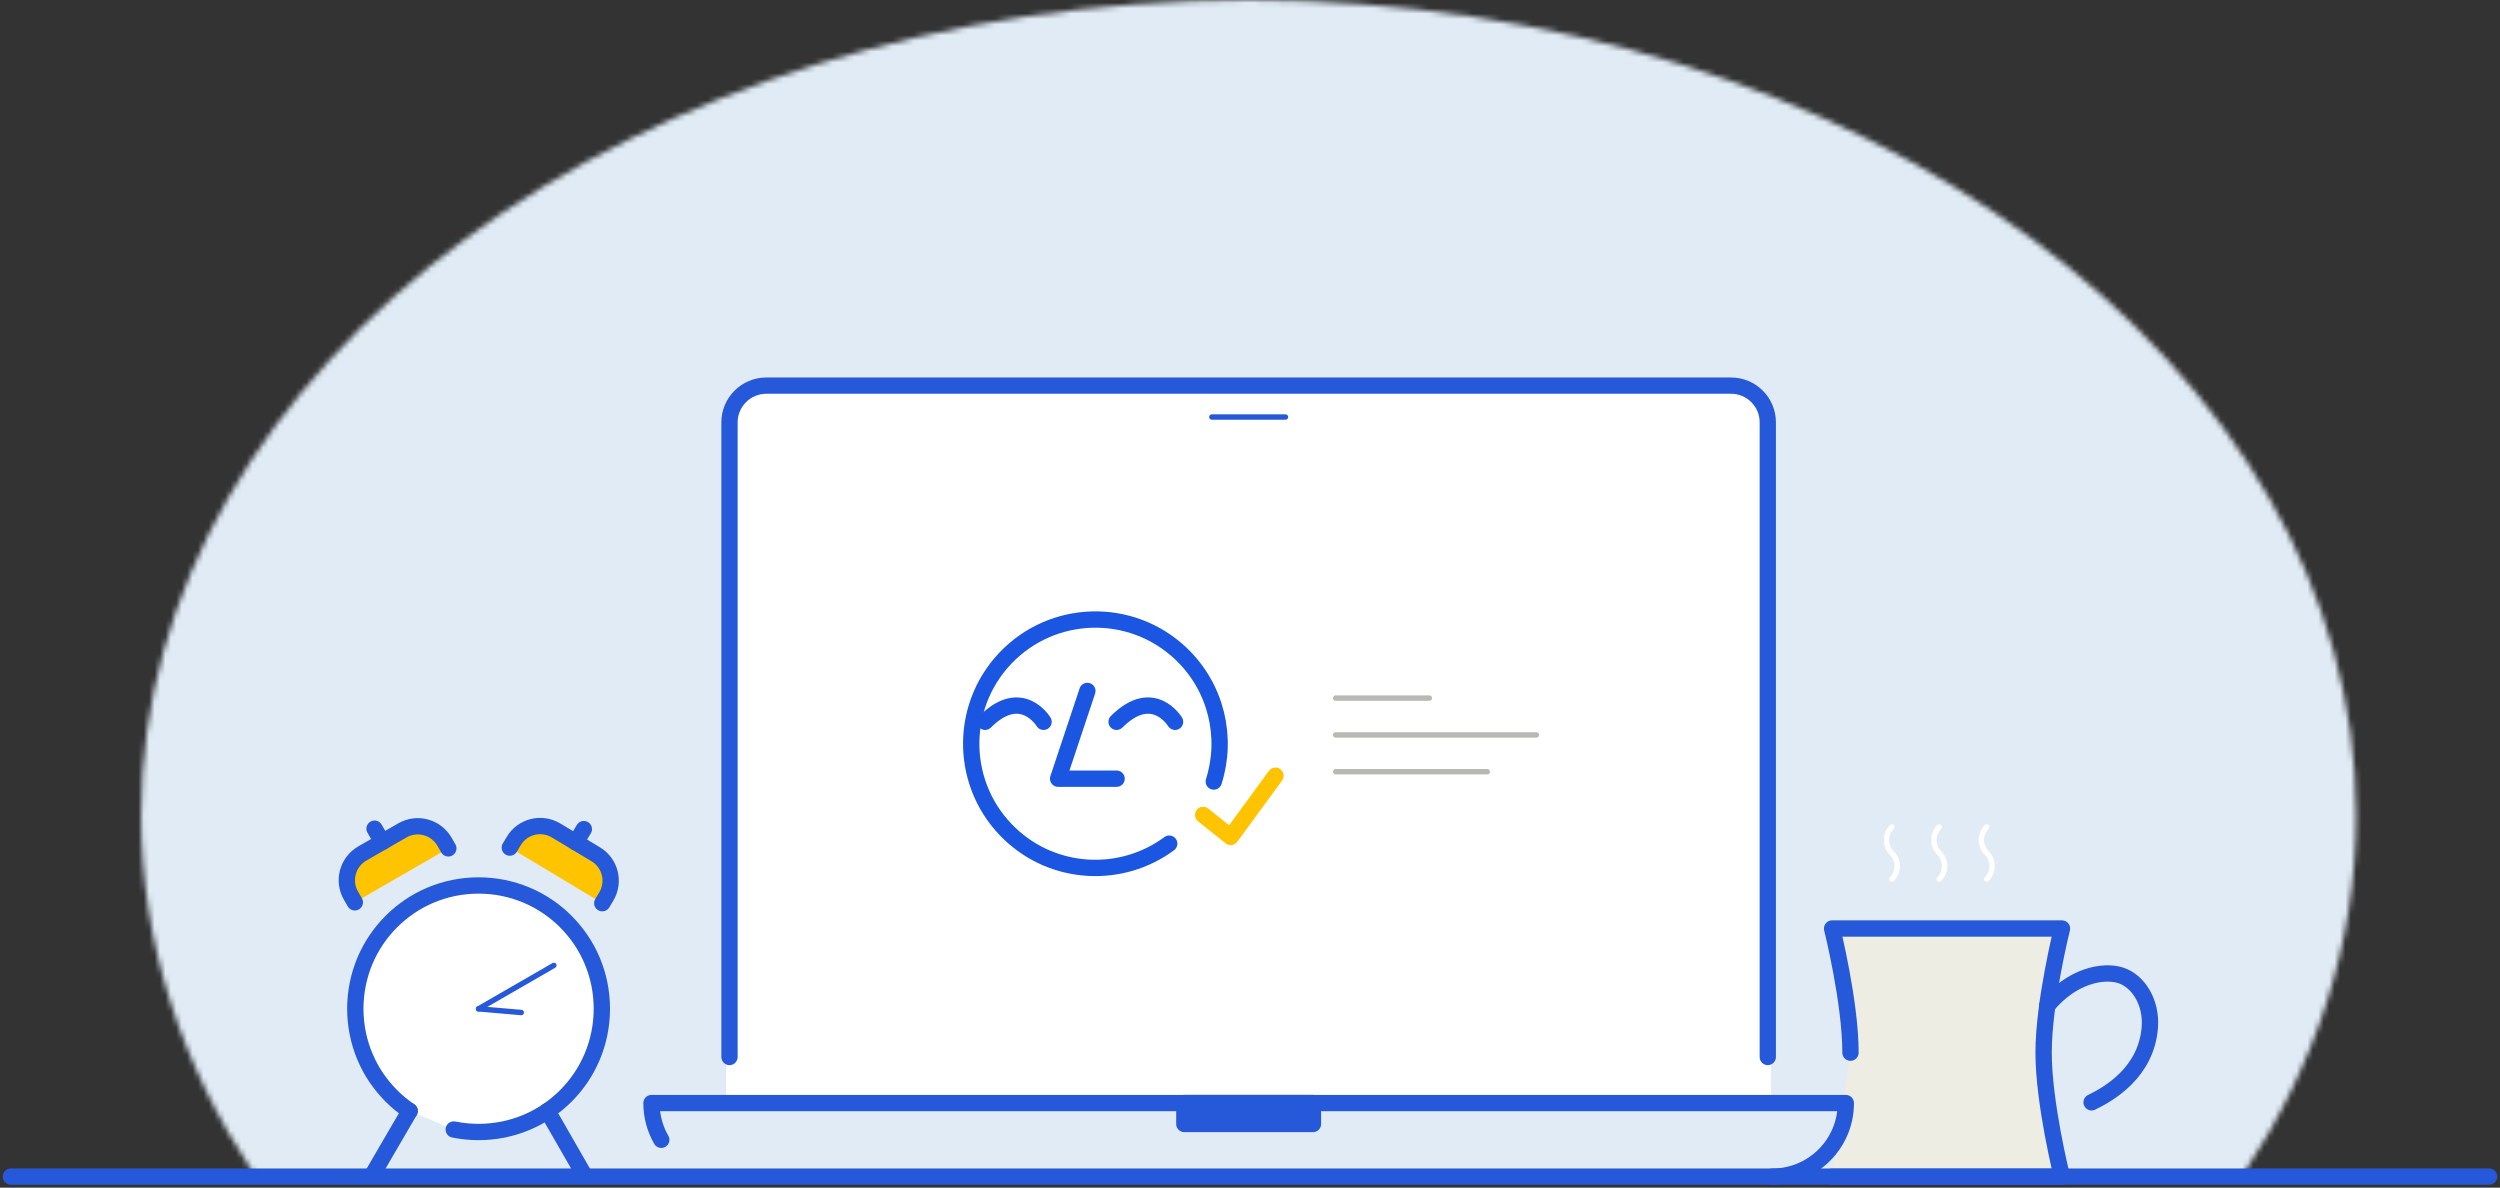 <svg width="461" height="219" viewBox="0 0 461 219" fill="none" xmlns="http://www.w3.org/2000/svg">
<rect x="0" y="0" width="461" height="219" fill="#333333" stroke="none"/>
<mask id="mask0_1134_32316" style="mask-type:luminance" maskUnits="userSpaceOnUse" x="26" y="0" width="409" height="217">
<path d="M26.03 150.32C26.03 174.05 33.52 196.5 46.82 216.46H413.68C426.99 196.5 434.47 174.05 434.47 150.32C434.48 67.3 343.05 0 230.25 0C117.45 0 26.03 67.3 26.03 150.32Z" fill="white"/>
</mask>
<g mask="url(#mask0_1134_32316)">
<path d="M458.5 0H2V216.46H458.5V0Z" fill="#E0EBF5"/>
</g>
<path d="M341.23 194.109C341.23 184.779 337.84 171.219 337.84 171.219H380.23C380.23 171.219 376.84 184.789 376.84 194.109C376.84 203.429 380.23 216.999 380.23 216.999H337.84" fill="#EDEDE3"/>
<path d="M341.23 194.109C341.23 184.779 337.84 171.219 337.84 171.219H380.23C380.23 171.219 376.84 184.789 376.84 194.109C376.84 203.429 380.23 216.999 380.23 216.999H337.84" stroke="#2659D9" stroke-width="3.01" stroke-linecap="round" stroke-linejoin="round"/>
<path d="M385.69 203.267C388.85 201.737 395.81 197.777 396.43 189.397C396.77 184.787 394.26 180.847 391 179.837C387.74 178.827 382 179.987 377.51 185.457" stroke="#2659D9" stroke-width="3.01" stroke-linecap="round" stroke-linejoin="round"/>
<path d="M357.599 162.1C357.909 161.79 358.149 161.43 358.319 161.02C358.489 160.61 358.589 160.17 358.589 159.7C358.589 159.23 358.499 158.79 358.319 158.38C358.139 157.97 357.899 157.61 357.599 157.3C357.299 156.99 357.049 156.63 356.879 156.22C356.709 155.81 356.609 155.37 356.609 154.9C356.609 154.43 356.699 153.99 356.879 153.58C357.059 153.17 357.299 152.81 357.599 152.5" stroke="white" stroke-miterlimit="10" stroke-linecap="round"/>
<path d="M348.86 162.1C349.17 161.79 349.41 161.43 349.58 161.02C349.75 160.61 349.85 160.17 349.85 159.7C349.85 159.23 349.76 158.79 349.58 158.38C349.4 157.97 349.16 157.61 348.86 157.3C348.56 156.99 348.31 156.63 348.14 156.22C347.97 155.81 347.87 155.37 347.87 154.9C347.87 154.43 347.96 153.99 348.14 153.58C348.32 153.17 348.56 152.81 348.86 152.5" stroke="white" stroke-miterlimit="10" stroke-linecap="round"/>
<path d="M366.349 162.1C366.659 161.79 366.899 161.43 367.069 161.02C367.239 160.61 367.339 160.17 367.339 159.7C367.339 159.23 367.249 158.79 367.069 158.38C366.889 157.97 366.649 157.61 366.349 157.3C366.049 156.99 365.799 156.63 365.629 156.22C365.459 155.81 365.359 155.37 365.359 154.9C365.359 154.43 365.449 153.99 365.629 153.58C365.809 153.17 366.049 152.81 366.349 152.5" stroke="white" stroke-miterlimit="10" stroke-linecap="round"/>
<path d="M326.59 203.389V77.929C326.59 74.159 323.54 71.109 319.77 71.109H140.73C136.97 71.109 133.91 74.169 133.91 77.929V203.379H326.58L326.59 203.389Z" fill="white"/>
<path d="M120.13 203.391H340.37C340.37 210.881 334.29 216.961 326.82 216.961H133.69C126.21 216.961 120.14 210.881 120.14 203.391H120.13Z" fill="#E0EBF5"/>
<path d="M121.94 210.182C120.79 208.192 120.13 205.862 120.13 203.402H340.37C340.37 205.162 340.04 206.852 339.43 208.392C337.45 213.412 332.55 216.972 326.83 216.972" stroke="#2659D9" stroke-width="3" stroke-linecap="round" stroke-linejoin="round"/>
<path d="M242.11 203.391H218.39V207.271H242.11V203.391Z" fill="#2659D9" stroke="#2659D9" stroke-width="3" stroke-linecap="round" stroke-linejoin="round"/>
<path d="M325.98 194.909V77.889C325.98 74.139 322.95 71.109 319.2 71.109H141.3C137.56 71.109 134.52 74.149 134.52 77.889V194.909" stroke="#2659D9" stroke-width="3" stroke-linecap="round" stroke-linejoin="round"/>
<path d="M223.47 76.898H237.03" stroke="#2659D9" stroke-linecap="round" stroke-linejoin="round"/>
<path d="M2 216.961H459" stroke="#2659D9" stroke-width="3" stroke-linecap="round" stroke-linejoin="round"/>
<path d="M75.54 204.871C74.331 204.051 73.201 203.131 72.171 202.091C71.141 201.051 70.221 199.941 69.391 198.721C68.561 197.501 67.871 196.211 67.3 194.861C66.731 193.511 66.281 192.071 65.981 190.591C65.68 189.111 65.52 187.571 65.52 186.011C65.52 184.451 65.68 182.911 65.981 181.431C66.281 179.951 66.731 178.521 67.3 177.161C67.871 175.801 68.581 174.501 69.391 173.301C70.201 172.101 71.13 170.971 72.171 169.931C73.21 168.891 74.32 167.981 75.54 167.151C76.76 166.321 78.05 165.631 79.4 165.061C80.751 164.491 82.191 164.041 83.671 163.741C85.15 163.441 86.691 163.281 88.251 163.281C89.811 163.281 91.35 163.441 92.831 163.741C94.311 164.041 95.74 164.491 97.1 165.061C98.46 165.631 99.76 166.341 100.961 167.151C102.161 167.961 103.301 168.891 104.331 169.931C105.361 170.971 106.281 172.081 107.111 173.301C107.941 174.521 108.631 175.811 109.201 177.161C109.771 178.511 110.221 179.951 110.521 181.431C110.821 182.911 110.981 184.451 110.981 186.011C110.981 187.571 110.821 189.111 110.521 190.591C110.221 192.071 109.771 193.501 109.201 194.861C108.631 196.221 107.921 197.521 107.111 198.721C106.301 199.921 105.371 201.051 104.331 202.091C103.291 203.131 102.181 204.041 100.961 204.871C99.74 205.701 98.451 206.391 97.1 206.961C95.751 207.531 94.311 207.981 92.831 208.281C91.35 208.581 89.811 208.741 88.251 208.741C86.691 208.741 85.15 208.581 83.671 208.281" fill="white"/>
<path d="M75.54 204.871C74.331 204.051 73.201 203.131 72.171 202.091C71.141 201.051 70.221 199.941 69.391 198.721C68.561 197.501 67.871 196.211 67.3 194.861C66.731 193.511 66.281 192.071 65.981 190.591C65.68 189.111 65.52 187.571 65.52 186.011C65.52 184.451 65.68 182.911 65.981 181.431C66.281 179.951 66.731 178.521 67.3 177.161C67.871 175.801 68.581 174.501 69.391 173.301C70.201 172.101 71.13 170.971 72.171 169.931C73.21 168.891 74.32 167.981 75.54 167.151C76.76 166.321 78.05 165.631 79.4 165.061C80.751 164.491 82.191 164.041 83.671 163.741C85.15 163.441 86.691 163.281 88.251 163.281C89.811 163.281 91.35 163.441 92.831 163.741C94.311 164.041 95.74 164.491 97.1 165.061C98.46 165.631 99.76 166.341 100.961 167.151C102.161 167.961 103.301 168.891 104.331 169.931C105.361 170.971 106.281 172.081 107.111 173.301C107.941 174.521 108.631 175.811 109.201 177.161C109.771 178.511 110.221 179.951 110.521 181.431C110.821 182.911 110.981 184.451 110.981 186.011C110.981 187.571 110.821 189.111 110.521 190.591C110.221 192.071 109.771 193.501 109.201 194.861C108.631 196.221 107.921 197.521 107.111 198.721C106.301 199.921 105.371 201.051 104.331 202.091C103.291 203.131 102.181 204.041 100.961 204.871C99.74 205.701 98.451 206.391 97.1 206.961C95.751 207.531 94.311 207.981 92.831 208.281C91.35 208.581 89.811 208.741 88.251 208.741C86.691 208.741 85.15 208.581 83.671 208.281" stroke="#2659D9" stroke-width="3.01" stroke-miterlimit="10" stroke-linecap="round"/>
<path d="M75.54 204.871L73.31 208.691L71.09 212.501L68.87 216.321" stroke="#2659D9" stroke-width="3.01" stroke-miterlimit="10" stroke-linecap="round"/>
<path d="M100.95 204.871L103.15 208.691L105.34 212.501L107.53 216.321" stroke="#2659D9" stroke-width="3.01" stroke-miterlimit="10" stroke-linecap="round"/>
<path d="M94.01 156.299L94.74 155.079C96.35 152.389 99.85 151.519 102.54 153.139L109.85 157.529C112.54 159.139 113.41 162.639 111.79 165.329L111.06 166.549" fill="#FFC400"/>
<path d="M94.01 156.299L94.74 155.079C96.35 152.389 99.85 151.519 102.54 153.139L109.85 157.529C112.54 159.139 113.41 162.639 111.79 165.329L111.06 166.549" stroke="#2659D9" stroke-width="3.01" stroke-linecap="round" stroke-linejoin="round"/>
<path d="M106.2 155.331L107.66 152.891" stroke="#2659D9" stroke-width="3.01" stroke-linecap="round" stroke-linejoin="round"/>
<path d="M65.43 166.39L64.72 165.16C63.15 162.44 64.08 158.97 66.8 157.39L74.19 153.13C76.91 151.56 80.38 152.49 81.96 155.21L82.67 156.44" fill="#FFC400"/>
<path d="M65.43 166.39L64.72 165.16C63.15 162.44 64.08 158.97 66.8 157.39L74.19 153.13C76.91 151.56 80.38 152.49 81.96 155.21L82.67 156.44" stroke="#2659D9" stroke-width="3.01" stroke-linecap="round" stroke-linejoin="round"/>
<path d="M70.49 155.269L69.07 152.809" stroke="#2659D9" stroke-width="3.01" stroke-linecap="round" stroke-linejoin="round"/>
<path d="M88.25 186.03L102.13 178.02" stroke="#2659D9" stroke-linecap="round" stroke-linejoin="round"/>
<path d="M88.25 186.031L96.12 186.711" stroke="#2659D9" stroke-linecap="round" stroke-linejoin="round"/>
<path d="M221.86 150.273L226.94 154.333L235.2 143.043" stroke="#FFC300" stroke-width="3.01" stroke-linecap="round" stroke-linejoin="round"/>
<path d="M215.6 155.571C206.85 162.051 194.44 161.531 186.26 153.791C177.07 145.101 176.66 130.601 185.35 121.411C194.04 112.221 208.54 111.811 217.73 120.501C224.33 126.741 226.41 135.991 223.82 144.111" stroke="#1A56E2" stroke-width="3.01" stroke-linecap="round" stroke-linejoin="round"/>
<path d="M200.51 127.41L195.12 143.59H205.9" stroke="#1A56E2" stroke-width="3.01" stroke-linecap="round" stroke-linejoin="round"/>
<path d="M216.68 133.1C216.68 133.1 212.64 126.37 205.9 133.1" stroke="#1A56E2" stroke-width="3.01" stroke-linecap="round" stroke-linejoin="round"/>
<path d="M192.43 133.1C192.43 133.1 188.39 126.37 181.65 133.1" stroke="#1A56E2" stroke-width="3.01" stroke-linecap="round" stroke-linejoin="round"/>
<path d="M246.3 128.73H263.57" stroke="#B8B8B5" stroke-linecap="round" stroke-linejoin="round"/>
<path d="M246.3 135.52H283.3" stroke="#B8B8B5" stroke-linecap="round" stroke-linejoin="round"/>
<path d="M246.3 142.301H274.25" stroke="#B8B8B5" stroke-linecap="round" stroke-linejoin="round"/>
</svg>
